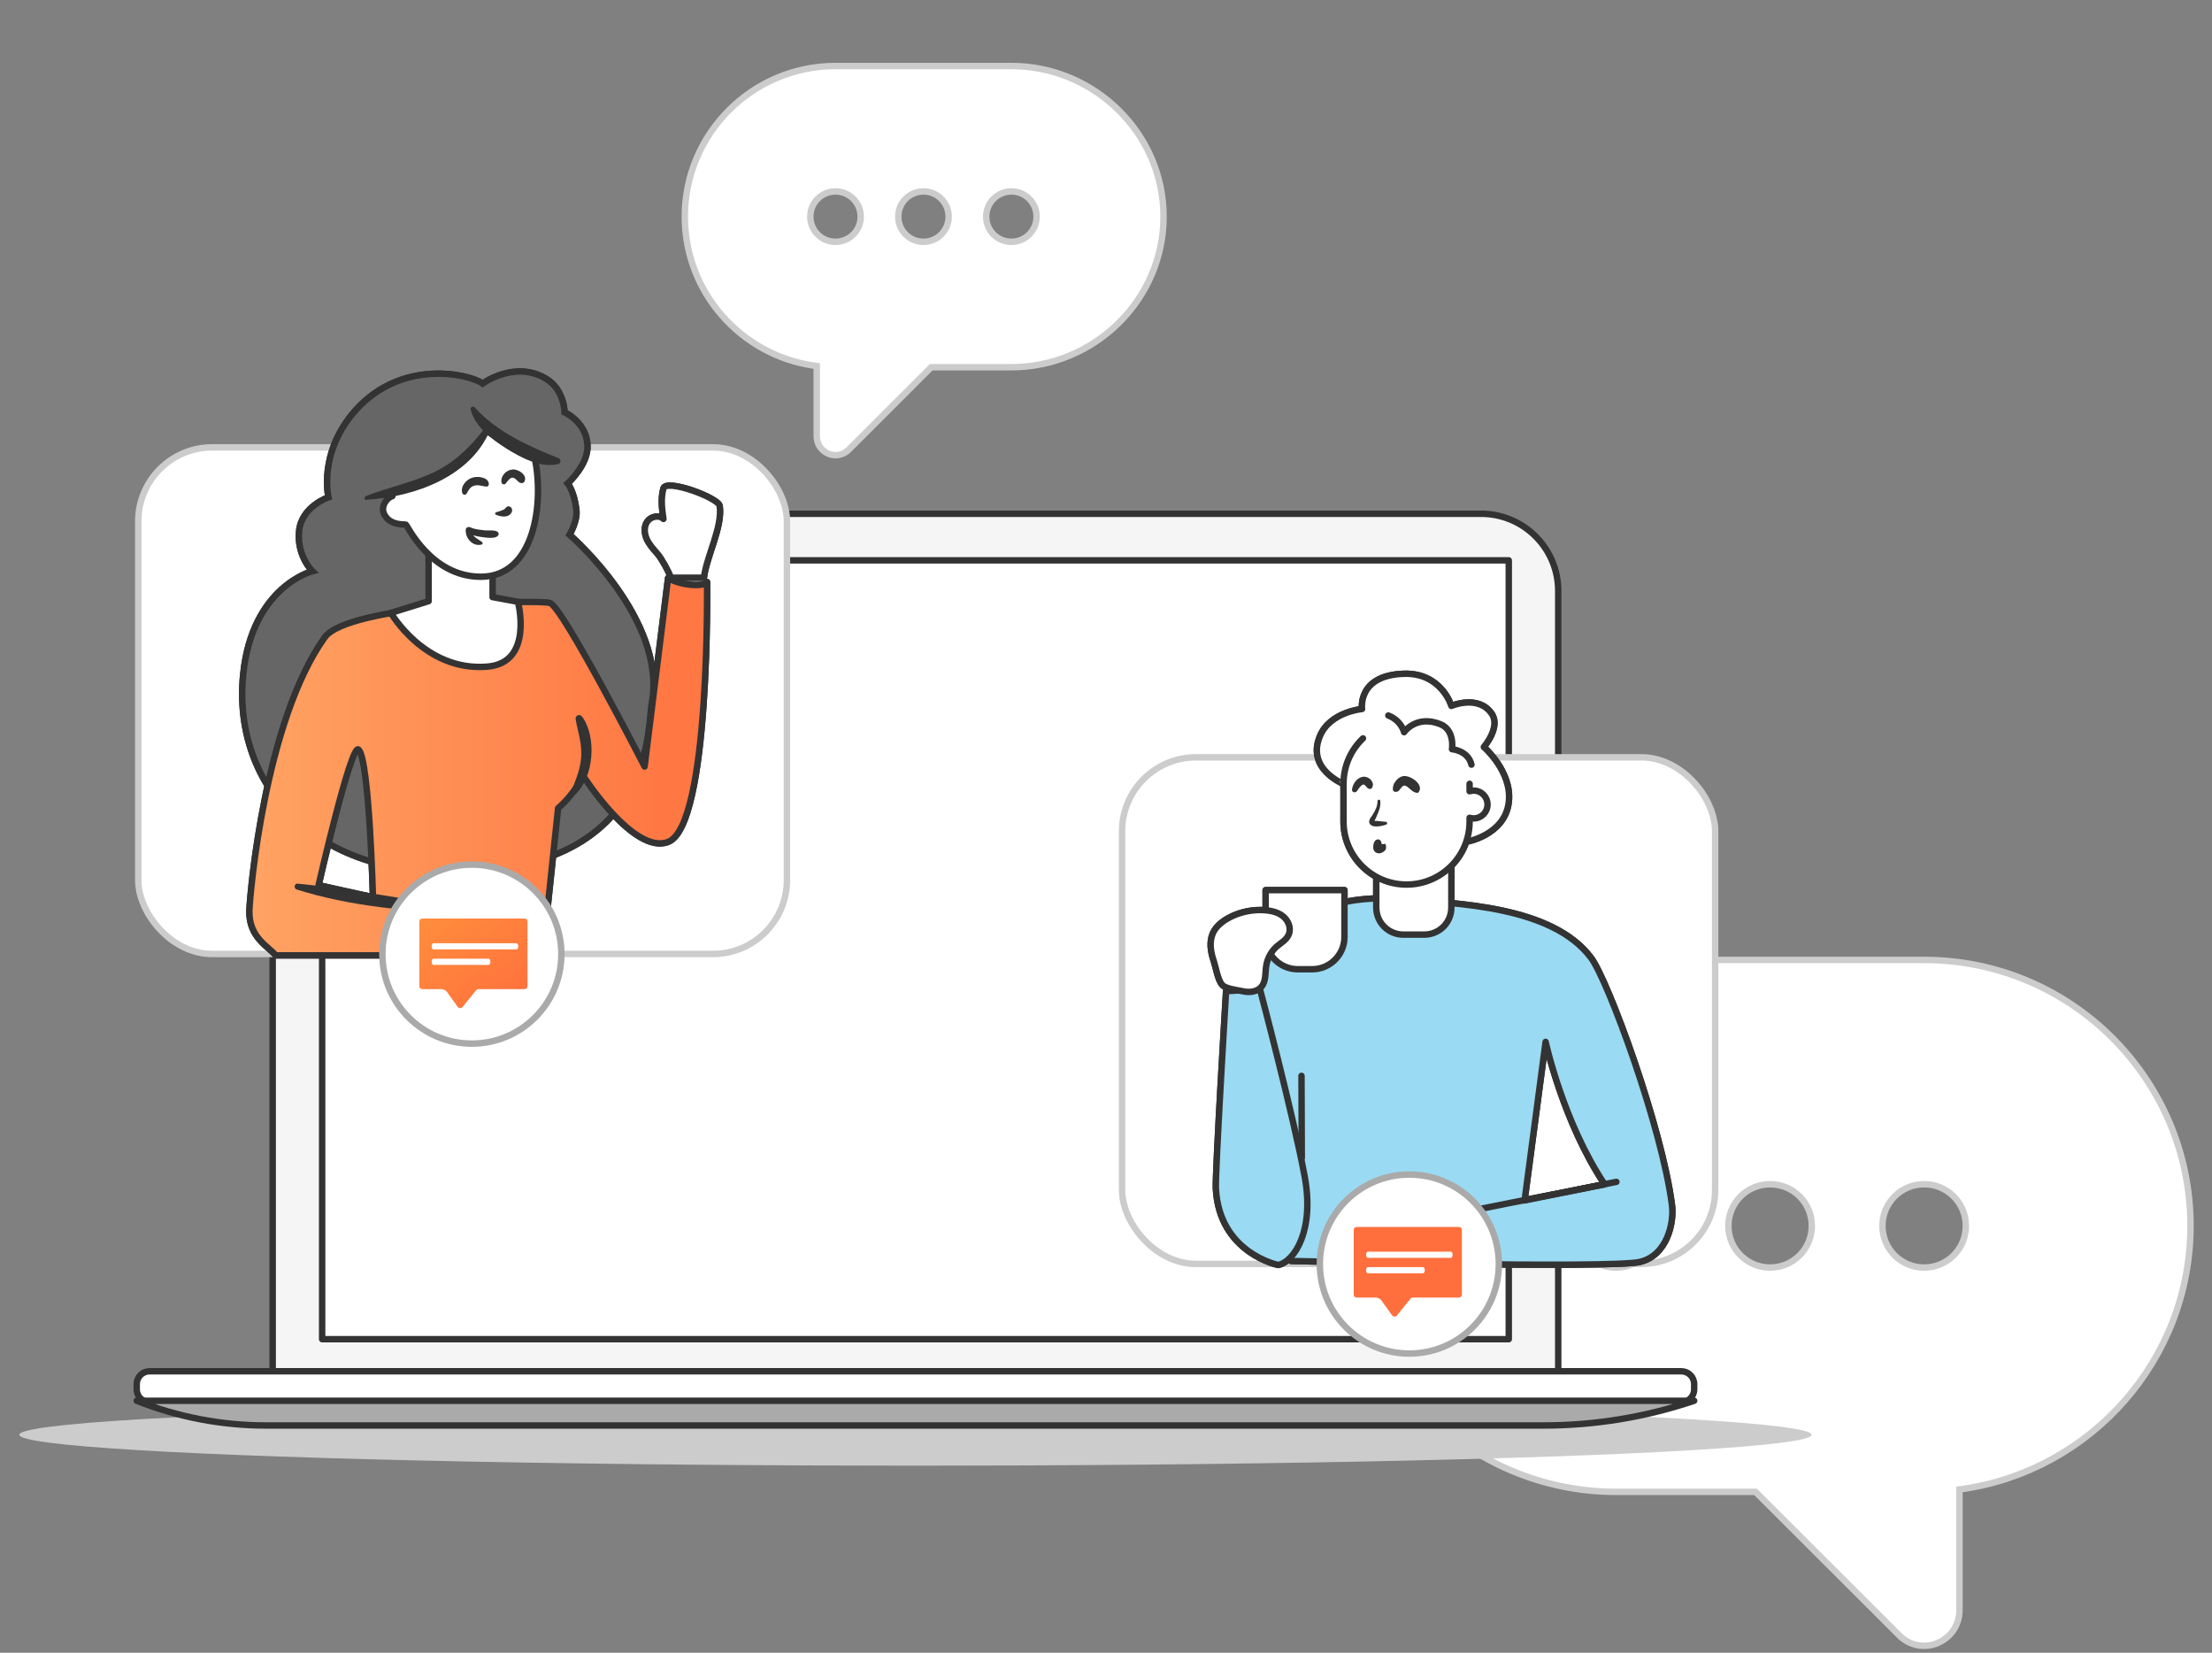 <svg width="344" height="257" viewBox="0 0 344 257" fill="none" xmlns="http://www.w3.org/2000/svg">
<rect x="0" y="0" width="344" height="257" fill="#808080" stroke="none"/>
<path d="M127.015 57.351V56.917L126.586 56.856C115.248 55.228 106.5 45.458 106.5 33.684C106.5 20.771 117.012 10.266 129.934 10.266H157.288C170.216 10.266 180.95 20.777 180.95 33.684C180.95 46.59 170.216 57.101 157.288 57.101H145.024H144.817L144.671 57.248L131.997 69.913L131.997 69.913L131.993 69.917C131.159 70.769 129.897 71.004 128.828 70.557C127.712 70.087 127.015 69.037 127.015 67.852V57.351ZM126.015 33.684C126.015 35.851 127.766 37.6 129.934 37.6C132.102 37.6 133.853 35.851 133.853 33.684C133.853 31.516 132.102 29.767 129.934 29.767C127.766 29.767 126.015 31.516 126.015 33.684ZM139.692 33.684C139.692 35.851 141.443 37.6 143.611 37.6C145.779 37.6 147.53 35.851 147.53 33.684C147.53 31.516 145.779 29.767 143.611 29.767C141.443 29.767 139.692 31.516 139.692 33.684ZM153.369 33.684C153.369 35.851 155.12 37.6 157.288 37.6C159.455 37.6 161.207 35.851 161.207 33.684C161.207 31.516 159.455 29.767 157.288 29.767C155.12 29.767 153.369 31.516 153.369 33.684Z" fill="white" stroke="#CCCCCC"/>
<path d="M304.724 232.04V231.606L305.153 231.545C325.194 228.669 340.658 211.416 340.658 190.622C340.658 167.818 322.077 149.266 299.235 149.266H251.323C228.475 149.266 209.501 167.824 209.501 190.622C209.501 213.42 228.475 231.978 251.323 231.978H272.804H273.011L273.157 232.124L295.356 254.288L295.36 254.292C296.931 255.897 299.307 256.336 301.318 255.496C303.411 254.616 304.724 252.644 304.724 250.417V232.04ZM305.724 190.622C305.724 194.207 302.824 197.101 299.235 197.101C295.646 197.101 292.746 194.207 292.746 190.622C292.746 187.036 295.646 184.142 299.235 184.142C302.824 184.142 305.724 187.036 305.724 190.622ZM281.768 190.622C281.768 194.207 278.868 197.101 275.279 197.101C271.69 197.101 268.79 194.207 268.79 190.622C268.79 187.036 271.69 184.142 275.279 184.142C278.868 184.142 281.768 187.036 281.768 190.622ZM257.812 190.622C257.812 194.207 254.912 197.101 251.323 197.101C247.734 197.101 244.834 194.207 244.834 190.622C244.834 187.036 247.734 184.142 251.323 184.142C254.912 184.142 257.812 187.036 257.812 190.622Z" fill="white" stroke="#CCCCCC"/>
<ellipse cx="142.366" cy="223.101" rx="139.366" ry="4.806" fill="#CCCCCC"/>
<path d="M230.326 79.891H54.408C47.781 79.891 42.408 85.263 42.408 91.891V213.49H242.326V91.891C242.326 85.263 236.954 79.891 230.326 79.891Z" fill="#F5F5F5" stroke="#333333" stroke-miterlimit="10" stroke-linecap="round" stroke-linejoin="round"/>
<path d="M234.638 87.137H50.098V208.241H234.638V87.137Z" fill="white" stroke="#333333" stroke-miterlimit="10" stroke-linecap="round" stroke-linejoin="round"/>
<path d="M261.472 213.229H23.263C22.158 213.229 21.263 214.124 21.263 215.229V216.034C21.263 217.139 22.158 218.034 23.263 218.034H261.472C262.576 218.034 263.472 217.139 263.472 216.034V215.229C263.472 214.124 262.576 213.229 261.472 213.229Z" fill="white" stroke="#333333" stroke-miterlimit="10" stroke-linecap="round" stroke-linejoin="round"/>
<path fill-rule="evenodd" clip-rule="evenodd" d="M263.472 217.814C255.916 220.361 247.997 221.659 240.024 221.659H41.375C34.488 221.659 27.664 220.355 21.263 217.814H263.472Z" fill="#AAAAAA" stroke="#333333" stroke-miterlimit="10" stroke-linecap="round" stroke-linejoin="round"/>
<rect x="21.5" y="69.566" width="100.881" height="78.775" rx="11.5" fill="white" stroke="#CCCCCC"/>
<path d="M75.065 59.647C72.999 58.157 62.571 55.754 55.362 63.731C49.403 70.363 51.085 77.332 51.085 77.332C51.085 77.332 46.904 78.725 46.519 82.57C46.135 86.463 48.586 88.817 48.586 88.817C48.586 88.817 39.215 91.172 37.821 104.868C36.091 121.929 48.922 138.124 75.93 135.337C101.785 132.646 100.68 112.942 101.353 109.386C103.804 96.314 88.57 83.147 88.57 83.147C88.57 83.147 89.867 80.984 89.627 79.254C89.29 76.371 88.281 75.169 88.281 75.169C88.281 75.169 91.549 72.238 91.357 69.21C91.165 65.606 87.8 64.116 87.8 64.116C87.8 64.116 87.752 60.608 84.965 58.926C80.111 55.946 75.065 59.647 75.065 59.647Z" fill="#666666" stroke="#333333" stroke-miterlimit="10"/>
<path d="M109.953 90.5C109.953 90.5 109.761 91.124 107.454 90.932C105.196 90.74 103.898 89.875 103.898 89.875L100.246 119.19C100.246 119.19 87.511 94.392 85.54 93.768C83.57 93.143 54.159 94.056 50.507 99.102C41.232 112.029 38.877 138.797 38.781 141.633C38.685 145.862 41.904 147.255 42.865 148.553H84.387L86.79 125.678C89.481 123.323 90.683 120.632 90.683 120.632C90.683 120.632 98.564 132.982 103.898 130.916C110.482 128.417 109.953 90.5 109.953 90.5ZM49.545 137.644C49.545 137.644 54.592 115.586 55.745 116.547C57.427 117.892 58.004 139.518 58.004 139.518L49.545 137.644Z" fill="url(#paint0_linear_1657_18572)" stroke="#333333" stroke-miterlimit="10" stroke-linecap="round" stroke-linejoin="round"/>
<path d="M72.999 141.295C64.109 140.094 55.218 138.267 46.279 137.402C45.751 137.354 45.655 138.171 46.135 138.316C54.689 141.007 63.964 141.776 72.855 142.064C73.336 142.112 73.432 141.343 72.999 141.295Z" fill="#333333"/>
<path d="M78.476 153.31C80.206 153.886 82.177 152.973 83.186 151.483C84.195 149.994 84.243 147.975 83.715 146.245C83.282 144.948 72.902 141.584 72.854 141.92C72.325 144.179 70.979 146.822 72.95 148.6C74.536 149.994 76.41 152.589 78.476 153.31Z" fill="white" stroke="#333333" stroke-miterlimit="10" stroke-linecap="round" stroke-linejoin="round"/>
<path d="M104.33 89.826C104.042 88.913 102.889 86.847 102.264 86.126C101.639 85.405 100.966 84.684 100.582 83.819C100.197 82.954 100.101 81.849 100.678 81.08C101.207 80.311 102.504 80.022 103.177 80.695C102.937 79.109 102.744 77.475 103.177 75.938C103.609 74.4 111.779 77.427 111.923 78.677C112.404 81.897 109.857 86.558 109.472 89.826H104.33Z" fill="white" stroke="#333333" stroke-miterlimit="10" stroke-linecap="round" stroke-linejoin="round"/>
<path d="M76.652 92.855L80.545 93.576C80.545 93.576 83.092 103.139 75.691 103.668C66.031 104.389 60.793 95.306 60.793 95.306L66.656 93.48V84.061H76.604V92.855H76.652Z" fill="white" stroke="#333333" stroke-miterlimit="10" stroke-linecap="round" stroke-linejoin="round"/>
<path d="M83.138 71.085C81.648 64.116 76.458 64.212 69.346 64.741C62.33 65.222 60.599 70.123 61.032 77.14C60.023 77.476 59.206 78.822 59.734 79.927C60.407 81.273 61.705 81.561 63.098 81.561C63.291 81.561 66.943 89.683 74.776 89.683C83.138 89.683 84.676 78.245 83.138 71.085Z" fill="white" stroke="#333333" stroke-miterlimit="10" stroke-linecap="round" stroke-linejoin="round"/>
<path d="M76.028 75.266C75.98 74.208 74.346 74.016 73.529 74.256C72.567 74.497 71.558 75.602 71.895 76.659C71.991 76.948 72.375 77.044 72.567 76.755C72.952 76.083 73.192 75.554 74.057 75.458C74.682 75.41 75.211 75.698 75.787 75.65C75.931 75.602 76.028 75.41 76.028 75.266Z" fill="#333333"/>
<path d="M78.622 75.218C78.91 74.882 79.343 74.113 79.871 74.305C80.4 74.497 80.544 75.122 81.169 75.122C81.361 75.122 81.553 74.978 81.602 74.785C81.986 73.776 80.544 72.911 79.679 73.007C78.67 73.103 77.805 74.065 77.997 75.026C78.045 75.314 78.43 75.41 78.622 75.218Z" fill="#333333"/>
<path d="M77.084 80.024C77.853 80.361 79.102 80.601 79.583 79.64C79.679 79.399 79.679 79.111 79.486 78.919C79.342 78.775 79.198 78.727 79.006 78.727C78.766 78.775 78.718 78.919 78.573 79.063C78.429 79.207 78.141 79.351 77.949 79.399C77.708 79.496 77.42 79.592 77.18 79.64C76.987 79.688 76.939 79.928 77.084 80.024Z" fill="#333333"/>
<path d="M77.325 82.666C76.844 82.378 76.027 82.522 75.451 82.474C74.682 82.378 73.817 82.33 73.144 81.993C72.808 81.849 72.423 82.041 72.423 82.426C72.375 83.723 73.528 85.021 74.874 84.684C75.114 84.636 75.114 84.348 74.922 84.252C74.249 83.723 73.336 83.483 73.432 82.474C73.192 82.618 72.952 82.762 72.711 82.906C73.528 83.291 74.538 83.483 75.451 83.579C76.027 83.627 77.373 83.819 77.565 83.05C77.517 82.858 77.469 82.714 77.325 82.666Z" fill="#333333"/>
<path d="M89.433 123.562C92.365 120.919 92.846 114.623 90.539 111.451C90.154 110.923 89.385 111.259 89.53 111.884C89.818 113.614 90.395 115.2 90.395 116.978C90.443 119.333 89.578 121.063 88.809 123.177C88.665 123.562 89.193 123.802 89.433 123.562Z" fill="#333333"/>
<path d="M52.909 77.044C53.774 78.438 64.924 76.564 70.354 72.719C72.036 71.518 74.775 69.211 75.16 67.192C76.553 68.634 83.57 70.941 85.3 70.653C87.03 70.364 83.714 67.192 83.618 65.414C83.57 64.117 67.999 59.696 65.788 60.272C62.665 61.137 51.804 75.266 52.909 77.044Z" fill="#666666"/>
<path d="M56.946 77.717C64.491 77.284 73.526 74.065 76.361 66.472C76.505 66.039 75.929 65.895 75.689 66.183C73.574 69.019 71.171 71.518 68.047 73.151C64.491 74.978 60.55 75.699 56.898 77.14C56.61 77.284 56.61 77.765 56.946 77.717Z" fill="#333333"/>
<path d="M73.19 63.685C73.959 66.472 76.458 68.299 78.813 69.788C80.976 71.134 84.147 72.864 86.839 72.143C87.319 71.999 87.223 71.374 86.839 71.23C82.129 69.356 77.323 67.193 73.815 63.349C73.527 63.06 73.094 63.349 73.19 63.685Z" fill="#333333"/>
<path d="M75.065 59.647C72.999 58.157 62.571 55.754 55.362 63.731C49.403 70.363 51.085 77.332 51.085 77.332C51.085 77.332 46.904 78.725 46.519 82.57C46.135 86.463 48.586 88.817 48.586 88.817C48.586 88.817 39.215 91.172 37.821 104.868C36.091 121.929 48.922 138.124 75.93 135.337C101.785 132.646 100.68 112.942 101.353 109.386C103.804 96.314 88.57 83.147 88.57 83.147C88.57 83.147 89.867 80.984 89.627 79.254C89.29 76.371 88.281 75.169 88.281 75.169C88.281 75.169 91.549 72.238 91.357 69.21C91.165 65.606 87.8 64.116 87.8 64.116C87.8 64.116 87.752 60.608 84.965 58.926C80.111 55.946 75.065 59.647 75.065 59.647Z" fill="#666666" stroke="#333333" stroke-miterlimit="10"/>
<path d="M109.953 90.5C109.953 90.5 109.761 91.124 107.454 90.932C105.196 90.74 103.898 89.875 103.898 89.875L100.246 119.19C100.246 119.19 87.511 94.392 85.54 93.768C83.57 93.143 54.159 94.056 50.507 99.102C41.232 112.029 38.877 138.797 38.781 141.633C38.685 145.862 41.904 147.255 42.865 148.553H84.387L86.79 125.678C89.481 123.323 90.683 120.632 90.683 120.632C90.683 120.632 98.564 132.982 103.898 130.916C110.482 128.417 109.953 90.5 109.953 90.5ZM49.545 137.644C49.545 137.644 54.592 115.586 55.745 116.547C57.427 117.892 58.004 139.518 58.004 139.518L49.545 137.644Z" fill="url(#paint1_linear_1657_18572)" stroke="#333333" stroke-miterlimit="10" stroke-linecap="round" stroke-linejoin="round"/>
<path d="M72.999 141.295C64.109 140.094 55.218 138.267 46.279 137.402C45.751 137.354 45.655 138.171 46.135 138.316C54.689 141.007 63.964 141.776 72.855 142.064C73.336 142.112 73.432 141.343 72.999 141.295Z" fill="#333333"/>
<path d="M78.476 153.31C80.206 153.886 82.177 152.973 83.186 151.483C84.195 149.994 84.243 147.975 83.715 146.245C83.282 144.948 72.902 141.584 72.854 141.92C72.325 144.179 70.979 146.822 72.95 148.6C74.536 149.994 76.41 152.589 78.476 153.31Z" fill="white" stroke="#333333" stroke-miterlimit="10" stroke-linecap="round" stroke-linejoin="round"/>
<path d="M104.33 89.826C104.042 88.913 102.889 86.847 102.264 86.126C101.639 85.405 100.966 84.684 100.582 83.819C100.197 82.954 100.101 81.849 100.678 81.08C101.207 80.311 102.504 80.022 103.177 80.695C102.937 79.109 102.744 77.475 103.177 75.938C103.609 74.4 111.779 77.427 111.923 78.677C112.404 81.897 109.857 86.558 109.472 89.826H104.33Z" fill="white" stroke="#333333" stroke-miterlimit="10" stroke-linecap="round" stroke-linejoin="round"/>
<path d="M76.652 92.855L80.545 93.576C80.545 93.576 83.092 103.139 75.691 103.668C66.031 104.389 60.793 95.306 60.793 95.306L66.656 93.48V84.061H76.604V92.855H76.652Z" fill="white" stroke="#333333" stroke-miterlimit="10" stroke-linecap="round" stroke-linejoin="round"/>
<path d="M83.138 71.085C81.648 64.116 76.458 64.212 69.346 64.741C62.33 65.222 60.599 70.123 61.032 77.14C60.023 77.476 59.206 78.822 59.734 79.927C60.407 81.273 61.705 81.561 63.098 81.561C63.291 81.561 66.943 89.683 74.776 89.683C83.138 89.683 84.676 78.245 83.138 71.085Z" fill="white" stroke="#333333" stroke-miterlimit="10" stroke-linecap="round" stroke-linejoin="round"/>
<path d="M76.028 75.266C75.98 74.208 74.346 74.016 73.529 74.256C72.567 74.497 71.558 75.602 71.895 76.659C71.991 76.948 72.375 77.044 72.567 76.755C72.952 76.083 73.192 75.554 74.057 75.458C74.682 75.41 75.211 75.698 75.787 75.65C75.931 75.602 76.028 75.41 76.028 75.266Z" fill="#333333"/>
<path d="M78.622 75.218C78.91 74.882 79.343 74.113 79.871 74.305C80.4 74.497 80.544 75.122 81.169 75.122C81.361 75.122 81.553 74.978 81.602 74.785C81.986 73.776 80.544 72.911 79.679 73.007C78.67 73.103 77.805 74.065 77.997 75.026C78.045 75.314 78.43 75.41 78.622 75.218Z" fill="#333333"/>
<path d="M77.084 80.024C77.853 80.361 79.102 80.601 79.583 79.64C79.679 79.399 79.679 79.111 79.486 78.919C79.342 78.775 79.198 78.727 79.006 78.727C78.766 78.775 78.718 78.919 78.573 79.063C78.429 79.207 78.141 79.351 77.949 79.399C77.708 79.496 77.42 79.592 77.18 79.64C76.987 79.688 76.939 79.928 77.084 80.024Z" fill="#333333"/>
<path d="M77.325 82.666C76.844 82.378 76.027 82.522 75.451 82.474C74.682 82.378 73.817 82.33 73.144 81.993C72.808 81.849 72.423 82.041 72.423 82.426C72.375 83.723 73.528 85.021 74.874 84.684C75.114 84.636 75.114 84.348 74.922 84.252C74.249 83.723 73.336 83.483 73.432 82.474C73.192 82.618 72.952 82.762 72.711 82.906C73.528 83.291 74.538 83.483 75.451 83.579C76.027 83.627 77.373 83.819 77.565 83.05C77.517 82.858 77.469 82.714 77.325 82.666Z" fill="#333333"/>
<path d="M89.433 123.562C92.365 120.919 92.846 114.623 90.539 111.451C90.154 110.923 89.385 111.259 89.53 111.884C89.818 113.614 90.395 115.2 90.395 116.978C90.443 119.333 89.578 121.063 88.809 123.177C88.665 123.562 89.193 123.802 89.433 123.562Z" fill="#333333"/>
<path d="M52.909 77.044C53.774 78.438 64.924 76.564 70.354 72.719C72.036 71.518 74.775 69.211 75.16 67.192C76.553 68.634 83.57 70.941 85.3 70.653C87.03 70.364 83.714 67.192 83.618 65.414C83.57 64.117 67.999 59.696 65.788 60.272C62.665 61.137 51.804 75.266 52.909 77.044Z" fill="#666666"/>
<path d="M56.946 77.717C64.491 77.284 73.526 74.065 76.361 66.472C76.505 66.039 75.929 65.895 75.689 66.183C73.574 69.019 71.171 71.518 68.047 73.151C64.491 74.978 60.55 75.699 56.898 77.14C56.61 77.284 56.61 77.765 56.946 77.717Z" fill="#333333"/>
<path d="M73.19 63.685C73.959 66.472 76.458 68.299 78.813 69.788C80.976 71.134 84.147 72.864 86.839 72.143C87.319 71.999 87.223 71.374 86.839 71.23C82.129 69.356 77.323 67.193 73.815 63.349C73.527 63.06 73.094 63.349 73.19 63.685Z" fill="#333333"/>
<circle cx="73.383" cy="148.361" r="13.917" fill="white" stroke="#AAAAAA"/>
<path d="M65.213 143.272C65.213 143.026 65.422 142.826 65.68 142.826H81.566C81.824 142.826 82.033 143.026 82.033 143.272V153.362C82.033 153.609 81.824 153.808 81.566 153.808H74.413C74.269 153.808 74.132 153.872 74.044 153.982L71.936 156.589C71.736 156.837 71.338 156.816 71.167 156.549L69.652 154.44C69.418 153.975 68.88 153.808 68.717 153.808H65.68C65.422 153.808 65.213 153.609 65.213 153.362V143.272Z" fill="url(#paint2_linear_1657_18572)"/>
<path fill-rule="evenodd" clip-rule="evenodd" d="M67.135 147.15C67.135 146.885 67.259 146.67 67.412 146.67H80.315C80.468 146.67 80.591 146.885 80.591 147.15C80.591 147.416 80.468 147.631 80.315 147.631H67.412C67.259 147.631 67.135 147.416 67.135 147.15Z" fill="white"/>
<path fill-rule="evenodd" clip-rule="evenodd" d="M67.135 149.555C67.135 149.289 67.257 149.074 67.407 149.074H75.994C76.144 149.074 76.266 149.289 76.266 149.555C76.266 149.82 76.144 150.035 75.994 150.035H67.407C67.257 150.035 67.135 149.82 67.135 149.555Z" fill="white"/>
<rect x="174.5" y="117.76" width="92.231" height="78.775" rx="11.5" fill="white" stroke="#CCCCCC"/>
<path d="M247.431 148.936C241.376 140.862 226.67 140.526 218.164 139.805C209.61 139.084 203.17 141.487 200.335 144.514C193.463 151.963 193.895 155.519 190.339 180.846C188.561 193.485 200.864 196.08 200.864 196.08C200.864 196.08 250.747 197.281 255.024 196.224C259.301 195.215 260.359 190.073 260.022 187.429C258.484 175.319 250.074 152.444 247.431 148.936ZM237.099 186.66L240.367 162.007C240.367 162.007 243.058 174.454 249.546 184.162L237.099 186.66Z" fill="#9ADAF3" stroke="#333333" stroke-miterlimit="10" stroke-linecap="round" stroke-linejoin="round"/>
<path d="M198.797 196.704C201.344 196.127 204.468 191.273 202.882 182.863C201.056 173.108 195.962 153.885 195.962 153.885C195.962 153.885 191.973 154.029 190.675 154.125C190.675 154.125 188.945 182.719 189.089 184.834C189.618 194.878 198.797 196.704 198.797 196.704Z" fill="#9ADAF3" stroke="#333333" stroke-miterlimit="10" stroke-linecap="round" stroke-linejoin="round"/>
<path d="M224.316 196.08C224.412 191.803 222.778 189.448 222.778 189.448L251.372 183.777" stroke="#333333" stroke-miterlimit="10" stroke-linecap="round" stroke-linejoin="round"/>
<path d="M215.329 200.453C213.503 200.981 211.388 200.164 210.331 198.771C209.274 197.377 209.178 195.599 209.754 194.013C210.187 192.812 221.144 189.832 221.336 190.072C223.018 192.187 223.595 196.031 223.595 196.031C221.913 197.425 217.588 199.828 215.329 200.453Z" fill="white" stroke="#333333" stroke-miterlimit="10" stroke-linecap="round" stroke-linejoin="round"/>
<path d="M204.084 150.713H201.825C199.038 150.713 196.827 148.454 196.827 145.715V138.41H209.082V145.715C209.082 148.454 206.823 150.713 204.084 150.713Z" fill="white" stroke="#333333" stroke-miterlimit="10" stroke-linecap="round" stroke-linejoin="round"/>
<path d="M188.754 149.417C188.273 148.023 188.033 146.485 188.61 145.14C189.09 144.034 190.148 143.217 191.253 142.641C192.935 141.776 194.857 141.391 196.779 141.535C197.789 141.632 198.846 141.872 199.615 142.545C200.384 143.217 200.816 144.323 200.432 145.284C200.095 146.149 199.182 146.63 198.509 147.206C197.692 147.975 197.116 148.984 196.924 150.138C196.731 151.291 196.924 152.589 196.155 153.454C195.482 154.271 194.232 154.367 193.223 154.126C192.31 153.934 190.532 153.742 190.051 153.117C189.379 152.348 189.09 150.426 188.754 149.417Z" fill="white" stroke="#333333" stroke-miterlimit="10" stroke-linecap="round" stroke-linejoin="round"/>
<path d="M202.45 180.028L202.402 167.293" stroke="#333333" stroke-miterlimit="10" stroke-linecap="round" stroke-linejoin="round"/>
<path d="M205.286 114.43C206.872 110.682 211.822 110.249 211.822 110.249C211.822 110.249 211.053 105.011 218.31 104.771C224.173 104.579 225.711 109.769 225.711 109.769C225.711 109.769 229.94 107.943 232.006 111.018C233.4 113.085 230.757 116.16 230.757 116.16C230.757 116.16 235.13 119.957 234.649 124.618C234.121 129.905 227.969 130.914 227.969 130.914L217.925 130.337L212.062 127.646L208.939 121.927C208.987 121.879 203.076 119.621 205.286 114.43Z" fill="white" stroke="#333333" stroke-miterlimit="10" stroke-linecap="round" stroke-linejoin="round"/>
<path d="M221.48 145.331H218.261C215.906 145.331 214.031 143.457 214.031 141.102V132.115H225.709V141.102C225.709 143.457 223.835 145.331 221.48 145.331Z" fill="white" stroke="#333333" stroke-miterlimit="10" stroke-linecap="round" stroke-linejoin="round"/>
<path d="M211.965 114.814C210.091 116.593 208.938 119.092 208.938 121.879V127.742C208.938 133.124 213.311 137.546 218.742 137.546C224.124 137.546 228.545 133.172 228.545 127.742V127.165C228.737 127.213 228.93 127.261 229.17 127.261C230.371 127.261 231.333 126.3 231.333 125.099C231.333 123.897 230.371 122.936 229.17 122.936C228.978 122.936 228.737 122.984 228.545 123.032V121.879" fill="white"/>
<path d="M211.965 114.814C210.091 116.593 208.938 119.092 208.938 121.879V127.742C208.938 133.124 213.311 137.546 218.742 137.546C224.124 137.546 228.545 133.172 228.545 127.742V127.165C228.737 127.213 228.93 127.261 229.17 127.261C230.371 127.261 231.333 126.3 231.333 125.099C231.333 123.897 230.371 122.936 229.17 122.936C228.978 122.936 228.737 122.984 228.545 123.032V121.879" stroke="#333333" stroke-miterlimit="10" stroke-linecap="round" stroke-linejoin="round"/>
<path d="M215.907 111.258C217.973 112.075 218.358 113.853 218.358 113.853C218.358 113.853 220.232 111.114 223.98 112.603C226.287 113.517 225.807 116.496 225.807 116.496C225.807 116.496 228.306 116.688 228.834 118.899" fill="white"/>
<path d="M215.907 111.258C217.973 112.075 218.358 113.853 218.358 113.853C218.358 113.853 220.232 111.114 223.98 112.603C226.287 113.517 225.807 116.496 225.807 116.496C225.807 116.496 228.306 116.688 228.834 118.899" stroke="#333333" stroke-miterlimit="10" stroke-linecap="round" stroke-linejoin="round"/>
<path d="M214.609 125.242C214.609 125.723 214.368 126.107 214.128 126.444C213.936 126.732 213.648 126.972 213.744 127.357C213.936 128.077 215.137 127.837 215.57 127.597C215.714 127.501 215.714 127.26 215.522 127.164C215.233 127.068 214.945 127.068 214.657 127.02C214.561 127.02 214.465 127.02 214.416 126.972C214.465 127.02 214.513 127.068 214.561 127.116C214.609 127.116 214.753 126.684 214.753 126.636C214.945 126.155 215.089 125.675 214.993 125.146C214.993 124.954 214.609 125.002 214.609 125.242Z" fill="#333333"/>
<path d="M215.186 130.432C215.041 130.384 214.945 130.384 214.801 130.432C214.801 130.432 214.705 130.432 214.753 130.432C214.849 130.432 214.609 130.384 214.801 130.432C214.897 130.48 214.945 130.576 215.041 130.624C215.041 130.672 215.041 130.672 215.089 130.72V130.624V130.576C215.089 130.624 215.089 130.624 215.089 130.576C215.089 130.528 215.089 130.48 215.089 130.432C215.089 130.143 214.897 129.855 214.561 129.855C214.272 129.807 213.936 129.999 213.888 130.288C213.84 130.48 213.792 130.72 213.792 130.96C213.792 131.345 214.032 131.681 214.417 131.777C214.897 131.873 215.666 131.537 215.618 130.96C215.57 130.672 215.426 130.48 215.186 130.432Z" fill="#333333"/>
<path d="M211.388 122.598C211.58 122.358 211.917 121.829 212.205 121.733C212.397 121.637 212.445 121.781 212.589 121.925C212.734 122.069 212.83 122.165 213.022 122.309C213.31 122.55 213.743 122.213 213.743 121.877C213.743 121.06 212.926 120.339 212.109 120.531C211.34 120.724 210.811 121.493 210.619 122.261C210.475 122.742 211.1 122.982 211.388 122.598Z" fill="#333333"/>
<path d="M217.54 122.743C217.588 122.743 217.588 122.743 217.636 122.743C217.829 122.743 218.021 122.599 218.117 122.455C218.213 122.311 218.501 121.83 218.694 121.83C218.934 121.782 219.078 122.023 219.222 122.119C219.559 122.359 219.943 122.743 220.279 122.84C220.952 123.08 221.241 122.407 221.048 121.878C220.76 121.109 219.895 120.437 219.078 120.389C218.069 120.292 217.492 121.109 217.108 121.926C217.012 122.167 217.012 122.407 217.204 122.647C217.3 122.647 217.396 122.743 217.54 122.743Z" fill="#333333"/>
<path d="M247.431 148.936C241.376 140.862 226.67 140.526 218.164 139.805C209.61 139.084 203.17 141.487 200.335 144.514C193.463 151.963 193.895 155.519 190.339 180.846C188.561 193.485 200.864 196.08 200.864 196.08C200.864 196.08 250.747 197.281 255.024 196.224C259.301 195.215 260.359 190.073 260.022 187.429C258.484 175.319 250.074 152.444 247.431 148.936ZM237.099 186.66L240.367 162.007C240.367 162.007 243.058 174.454 249.546 184.162L237.099 186.66Z" fill="#9ADAF3" stroke="#333333" stroke-miterlimit="10" stroke-linecap="round" stroke-linejoin="round"/>
<path d="M198.797 196.704C201.344 196.127 204.468 191.273 202.882 182.863C201.056 173.108 195.962 153.885 195.962 153.885C195.962 153.885 191.973 154.029 190.675 154.125C190.675 154.125 188.945 182.719 189.089 184.834C189.618 194.878 198.797 196.704 198.797 196.704Z" fill="#9ADAF3" stroke="#333333" stroke-miterlimit="10" stroke-linecap="round" stroke-linejoin="round"/>
<path d="M224.316 196.08C224.412 191.803 222.778 189.448 222.778 189.448L251.372 183.777" stroke="#333333" stroke-miterlimit="10" stroke-linecap="round" stroke-linejoin="round"/>
<path d="M215.329 200.453C213.503 200.981 211.388 200.164 210.331 198.771C209.274 197.377 209.178 195.599 209.754 194.013C210.187 192.812 221.144 189.832 221.336 190.072C223.018 192.187 223.595 196.031 223.595 196.031C221.913 197.425 217.588 199.828 215.329 200.453Z" fill="white" stroke="#333333" stroke-miterlimit="10" stroke-linecap="round" stroke-linejoin="round"/>
<path d="M204.084 150.713H201.825C199.038 150.713 196.827 148.454 196.827 145.715V138.41H209.082V145.715C209.082 148.454 206.823 150.713 204.084 150.713Z" fill="white" stroke="#333333" stroke-miterlimit="10" stroke-linecap="round" stroke-linejoin="round"/>
<path d="M188.754 149.417C188.273 148.023 188.033 146.485 188.61 145.14C189.09 144.034 190.148 143.217 191.253 142.641C192.935 141.776 194.857 141.391 196.779 141.535C197.789 141.632 198.846 141.872 199.615 142.545C200.384 143.217 200.816 144.323 200.432 145.284C200.095 146.149 199.182 146.63 198.509 147.206C197.692 147.975 197.116 148.984 196.924 150.138C196.731 151.291 196.924 152.589 196.155 153.454C195.482 154.271 194.232 154.367 193.223 154.126C192.31 153.934 190.532 153.742 190.051 153.117C189.379 152.348 189.09 150.426 188.754 149.417Z" fill="white" stroke="#333333" stroke-miterlimit="10" stroke-linecap="round" stroke-linejoin="round"/>
<path d="M202.45 180.028L202.402 167.293" stroke="#333333" stroke-miterlimit="10" stroke-linecap="round" stroke-linejoin="round"/>
<path d="M205.286 114.43C206.872 110.682 211.822 110.249 211.822 110.249C211.822 110.249 211.053 105.011 218.31 104.771C224.173 104.579 225.711 109.769 225.711 109.769C225.711 109.769 229.94 107.943 232.006 111.018C233.4 113.085 230.757 116.16 230.757 116.16C230.757 116.16 235.13 119.957 234.649 124.618C234.121 129.905 227.969 130.914 227.969 130.914L217.925 130.337L212.062 127.646L208.939 121.927C208.987 121.879 203.076 119.621 205.286 114.43Z" fill="white" stroke="#333333" stroke-miterlimit="10" stroke-linecap="round" stroke-linejoin="round"/>
<path d="M221.48 145.331H218.261C215.906 145.331 214.031 143.457 214.031 141.102V132.115H225.709V141.102C225.709 143.457 223.835 145.331 221.48 145.331Z" fill="white" stroke="#333333" stroke-miterlimit="10" stroke-linecap="round" stroke-linejoin="round"/>
<path d="M211.965 114.814C210.091 116.593 208.938 119.092 208.938 121.879V127.742C208.938 133.124 213.311 137.546 218.742 137.546C224.124 137.546 228.545 133.172 228.545 127.742V127.165C228.737 127.213 228.93 127.261 229.17 127.261C230.371 127.261 231.333 126.3 231.333 125.099C231.333 123.897 230.371 122.936 229.17 122.936C228.978 122.936 228.737 122.984 228.545 123.032V121.879" fill="white"/>
<path d="M211.965 114.814C210.091 116.593 208.938 119.092 208.938 121.879V127.742C208.938 133.124 213.311 137.546 218.742 137.546C224.124 137.546 228.545 133.172 228.545 127.742V127.165C228.737 127.213 228.93 127.261 229.17 127.261C230.371 127.261 231.333 126.3 231.333 125.099C231.333 123.897 230.371 122.936 229.17 122.936C228.978 122.936 228.737 122.984 228.545 123.032V121.879" stroke="#333333" stroke-miterlimit="10" stroke-linecap="round" stroke-linejoin="round"/>
<path d="M215.907 111.258C217.973 112.075 218.358 113.853 218.358 113.853C218.358 113.853 220.232 111.114 223.98 112.603C226.287 113.517 225.807 116.496 225.807 116.496C225.807 116.496 228.306 116.688 228.834 118.899" fill="white"/>
<path d="M215.907 111.258C217.973 112.075 218.358 113.853 218.358 113.853C218.358 113.853 220.232 111.114 223.98 112.603C226.287 113.517 225.807 116.496 225.807 116.496C225.807 116.496 228.306 116.688 228.834 118.899" stroke="#333333" stroke-miterlimit="10" stroke-linecap="round" stroke-linejoin="round"/>
<path d="M214.224 124.57C214.224 125.339 213.887 126.012 213.503 126.637C213.311 126.973 212.878 127.406 212.926 127.838C213.119 128.895 214.945 128.463 215.569 128.223C215.81 128.127 215.762 127.79 215.521 127.79C215.041 127.742 214.56 127.694 214.08 127.646C213.743 127.646 213.743 127.742 213.839 127.454C213.936 127.262 214.08 127.021 214.128 126.829C214.464 126.108 214.752 125.339 214.656 124.522C214.608 124.282 214.224 124.282 214.224 124.57Z" fill="#333333"/>
<path d="M215.234 131.252C215.234 131.204 215.138 131.252 215.234 131.252C215.186 131.252 215.138 131.252 215.042 131.252C214.945 131.252 214.897 131.252 214.801 131.3C214.705 131.348 214.705 131.348 214.753 131.3C214.753 131.3 214.609 131.348 214.657 131.348C214.705 131.348 214.657 131.348 214.657 131.348C214.513 131.348 214.609 131.396 214.897 131.54C214.945 131.54 214.897 131.732 214.897 131.54C214.897 131.396 214.849 131.252 214.849 131.108C214.849 130.867 214.657 130.579 214.417 130.531C213.696 130.435 213.552 131.3 213.552 131.78C213.552 132.309 213.936 132.693 214.465 132.693C214.801 132.693 215.138 132.501 215.378 132.261C215.618 132.021 215.57 131.732 215.522 131.396C215.522 131.252 215.378 131.156 215.234 131.252Z" fill="#333333"/>
<path d="M211.053 122.984C211.245 122.696 211.581 122.167 211.918 122.023C212.254 121.879 212.446 122.36 212.686 122.552C213.311 122.984 213.648 122.263 213.455 121.687C213.167 120.966 212.302 120.581 211.629 120.87C210.908 121.158 210.428 121.879 210.284 122.6C210.091 123.176 210.764 123.417 211.053 122.984Z" fill="#333333"/>
<path d="M217.059 123.129C217.347 123.129 217.491 123.033 217.635 122.841C217.924 122.504 218.164 121.976 218.645 122.216C219.221 122.504 219.606 123.177 220.279 123.273C220.423 123.321 220.615 123.273 220.663 123.129C221.432 121.928 219.317 120.534 218.26 120.678C217.587 120.774 217.107 121.303 216.77 121.88C216.674 122.168 216.338 123.177 217.059 123.129Z" fill="#333333"/>
<circle cx="219.174" cy="196.556" r="13.917" fill="white" stroke="#AAAAAA"/>
<path fill-rule="evenodd" clip-rule="evenodd" d="M210.524 191.235C210.524 190.989 210.733 190.789 210.991 190.789H226.877C227.135 190.789 227.344 190.989 227.344 191.235V201.325C227.344 201.571 227.135 201.771 226.877 201.771H219.724C219.58 201.771 219.443 201.835 219.355 201.945L217.247 204.552C217.047 204.8 216.649 204.779 216.478 204.512L214.963 202.403C214.729 201.938 214.191 201.771 214.028 201.771H210.991C210.733 201.771 210.524 201.571 210.524 201.325V191.235ZM212.446 195.114C212.446 194.849 212.57 194.634 212.722 194.634H225.626C225.778 194.634 225.902 194.849 225.902 195.114C225.902 195.38 225.778 195.595 225.626 195.595H212.722C212.57 195.595 212.446 195.38 212.446 195.114ZM212.718 197.037C212.568 197.037 212.446 197.252 212.446 197.517C212.446 197.783 212.568 197.998 212.718 197.998H221.305C221.455 197.998 221.577 197.783 221.577 197.517C221.577 197.252 221.455 197.037 221.305 197.037H212.718Z" fill="#FF6F3D"/>
<defs>
<linearGradient id="paint0_linear_1657_18572" x1="38.823" y1="119.178" x2="109.974" y2="119.178" gradientUnits="userSpaceOnUse">
<stop stop-color="#FFA363"/>
<stop offset="0.913" stop-color="#FF7743"/>
</linearGradient>
<linearGradient id="paint1_linear_1657_18572" x1="38.823" y1="119.178" x2="109.974" y2="119.178" gradientUnits="userSpaceOnUse">
<stop stop-color="#FFA363"/>
<stop offset="0.913" stop-color="#FF7743"/>
</linearGradient>
<linearGradient id="paint2_linear_1657_18572" x1="65.213" y1="142.282" x2="78.81" y2="159.333" gradientUnits="userSpaceOnUse">
<stop stop-color="#FF8E3D"/>
<stop offset="1" stop-color="#FF6F3D"/>
</linearGradient>
</defs>
</svg>
